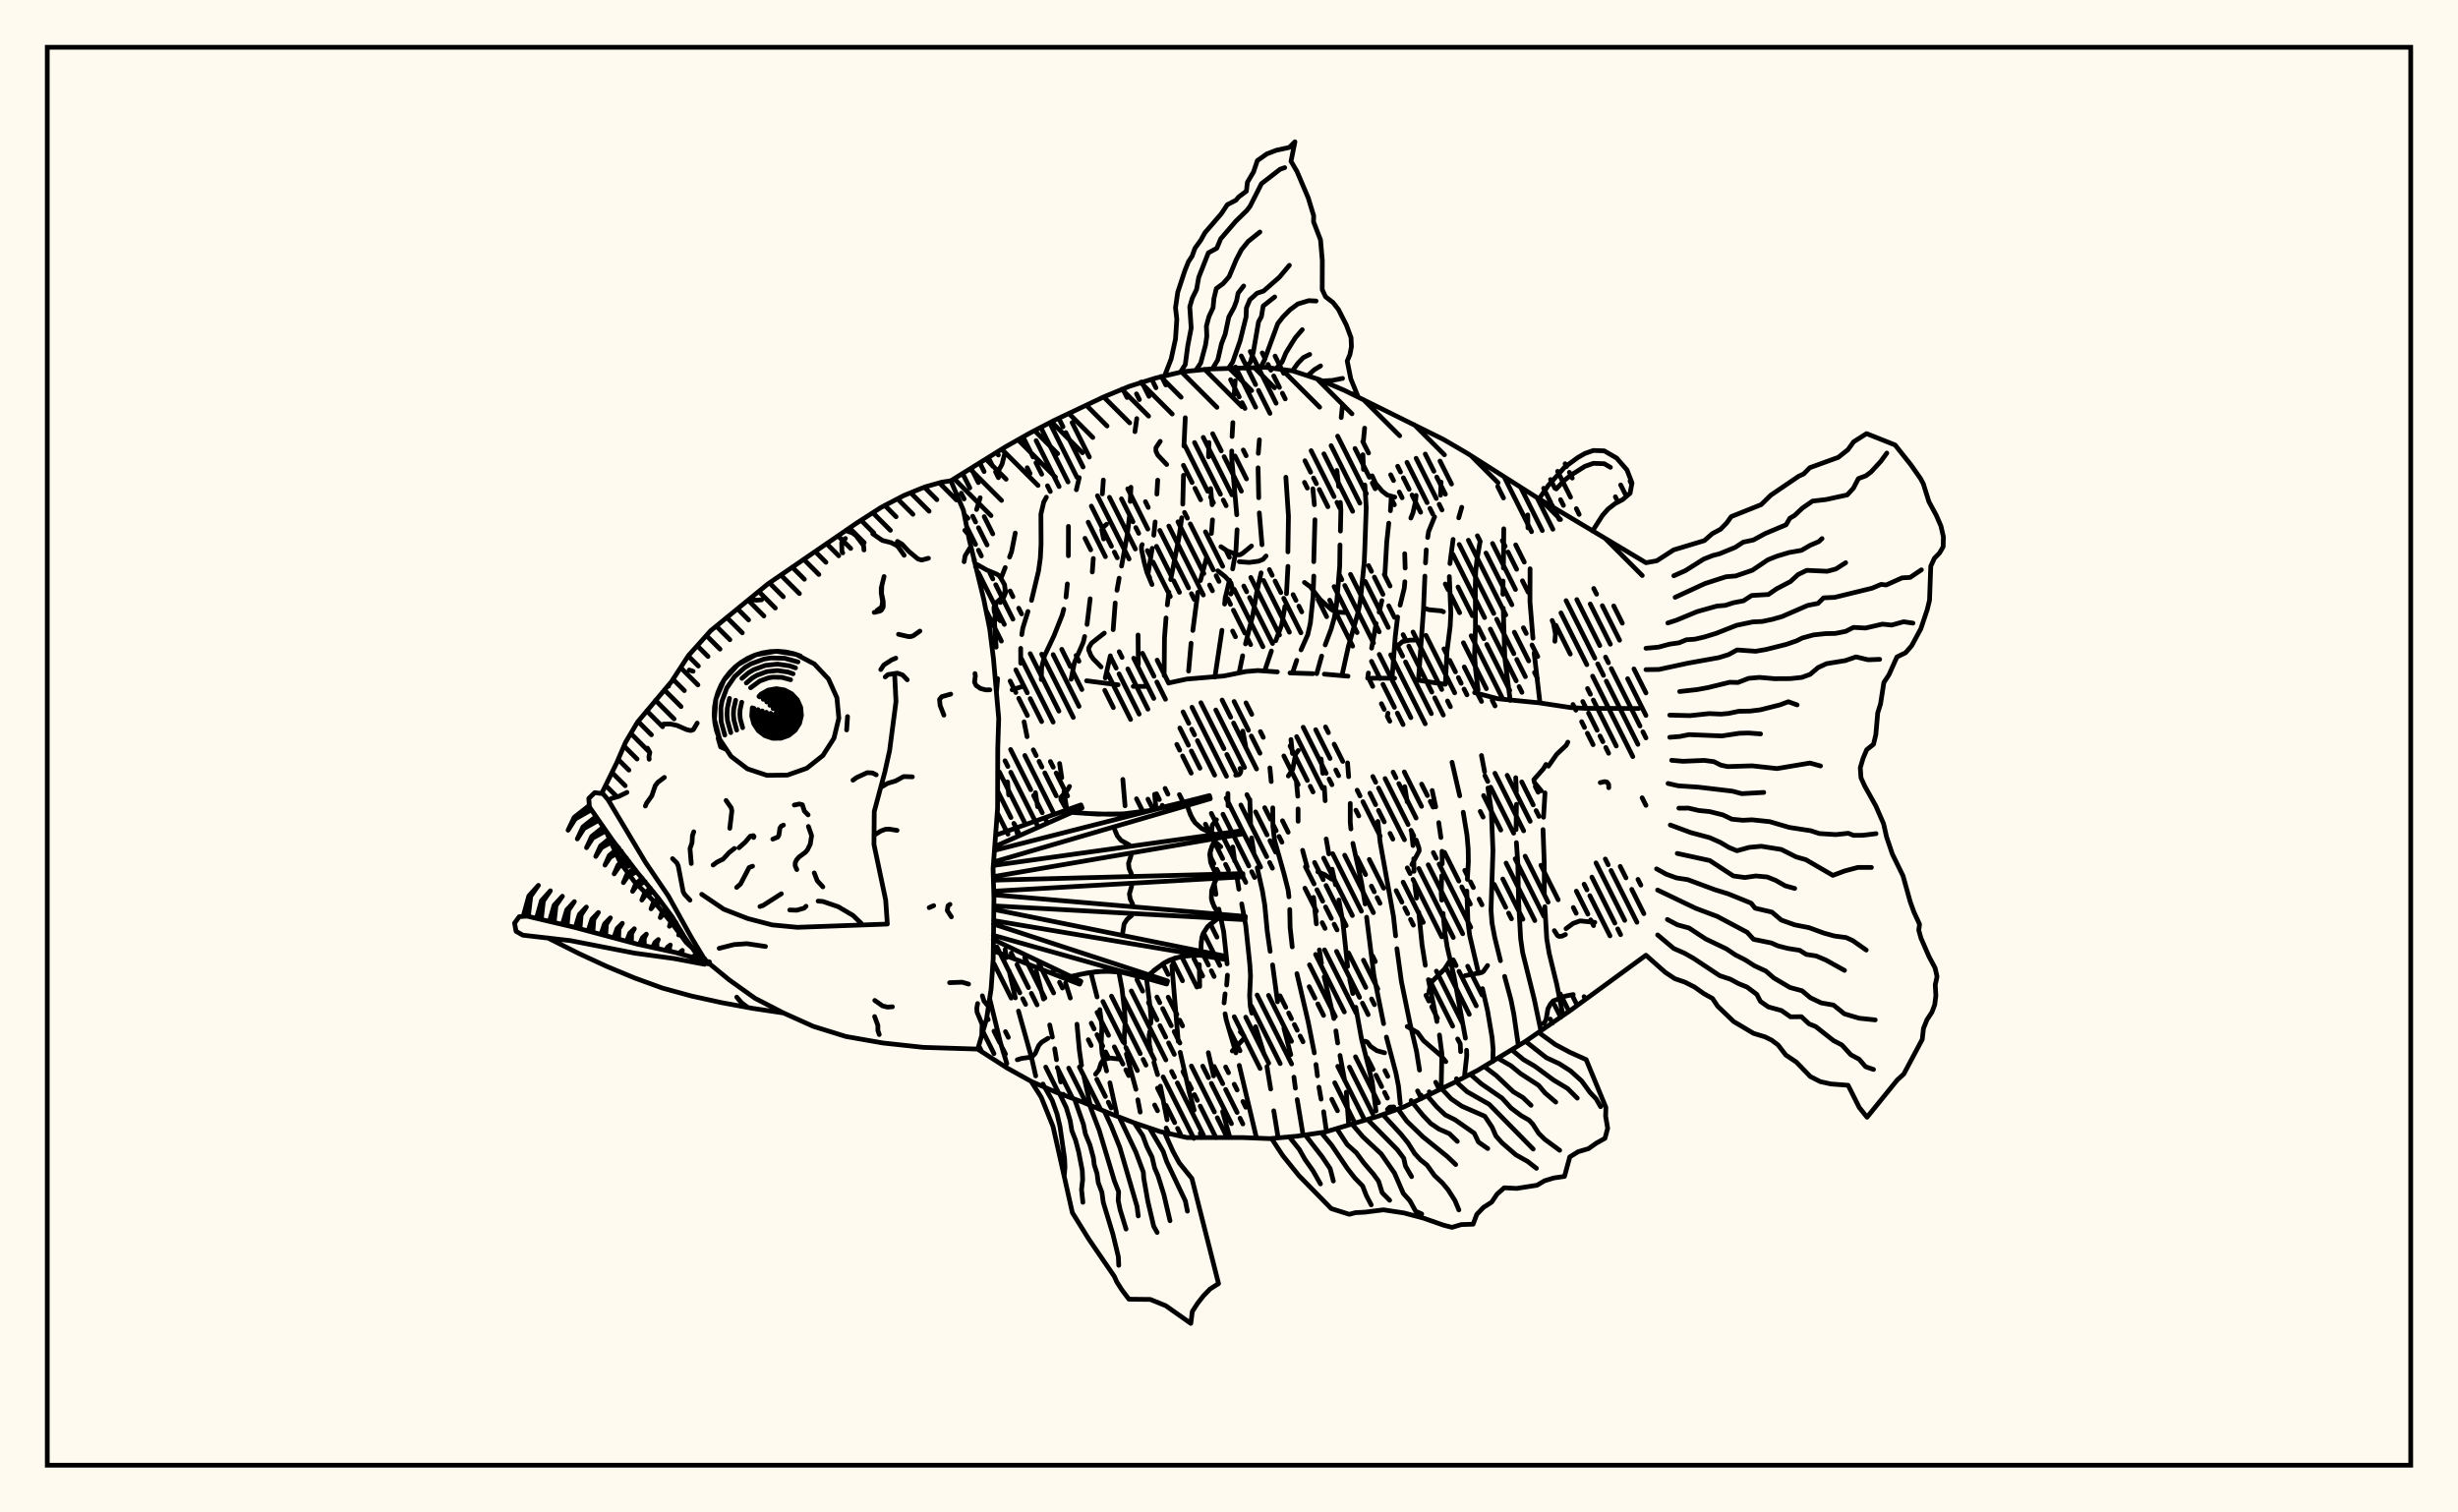 <svg xmlns="http://www.w3.org/2000/svg" width="520" height="320"><rect x="0" y="0" width="520" height="320" fill="floralwhite"/><rect x="10" y="10" width="500" height="300" stroke="black" stroke-width="1" fill="none"/><path stroke="black" stroke-width="1" fill="none" stroke-linecap="round" stroke-linejoin="round" d="
M 201.15 101.72 212.7 94.55 217.79 91.67 222.98 88.97 233.54 83.96 238.94 81.73 244.52 79.98 250.21 78.64 256.03 78.07 267.71 77.72 273.51 78.48 279.07 80.3 284.44 82.6 305.39 92.98 310.44 95.93 325.24 105.33 348.21 119.06 
M 348.21 202.1 332.29 213.74 322.66 220.37 312.66 226.43 307.48 229.12 296.96 234.22 291.45 236.2 280.25 239.53 274.47 240.38 268.64 240.91 262.8 240.68 251.11 240.68 245.41 239.41 239.87 237.54 234.42 235.43 229.02 233.17 223.54 231.14 218.18 228.81 213.07 225.97 206.85 221.98 
M 214.11 145.94 216.32 145.23 
M 229.87 144.04 236.54 144.89 
M 239.74 145.22 242.59 145.22 
M 247.51 144.44 251.06 143.68 258.92 143.02 263.57 142.08 266.09 141.87 270.23 142.16 
M 272.9 142.38 277.76 142.53 
M 280.17 142.63 285.18 143.07 
M 290.21 143.49 295.04 143.5 
M 300.24 143.95 305.58 144.77 
M 311.96 146.55 316.9 147.84 325.68 148.71 332.3 149.71 335.33 149.87 346.67 149.9 
M 206.94 221.63 207.1 222.14 
M 207.36 105.31 206.6 107.8 
M 209.36 211.27 211.66 220.65 213 225.01 
M 206.15 118.46 206.07 118.64 
M 212.63 200.91 212.92 202.61 
M 213.49 205.43 214.8 211.13 
M 215.46 213.91 218.24 223.83 219.11 227.64 
M 214.78 112.78 214 116.73 213.58 117.87 
M 212.66 120.08 211.78 122.32 
M 210.7 127.46 210.4 131.85 210.74 136.92 
M 211.05 143.58 210.82 146.25 
M 213.14 165.43 213.4 168.19 
M 214.67 174.45 215.17 176.24 
M 219.2 205.44 220.76 211.37 
M 222.07 216.85 222.64 219.43 
M 223.12 221.89 223.51 224.22 
M 223.92 226.54 224.4 228.92 
M 224.95 231.52 224.98 231.67 
M 221.37 105.19 220.81 106.22 220.21 108.78 220.24 115.1 220.09 118.07 219.71 120.8 218.22 127.03 
M 217.47 129.37 216.37 132.92 216.16 134.27 
M 215.93 137.17 215.94 140.32 
M 216.65 152.73 217.28 155.87 
M 219.05 167.71 219.51 170.68 
M 225.42 207.99 226.43 211.16 
M 227.84 216.7 228.33 222.09 228.8 225.38 
M 229.3 227.74 230.66 233.85 
M 228.32 101.06 227.71 103.62 
M 226.03 111.37 226.02 117.59 
M 225.8 123.54 225.52 126.33 
M 225.04 128.9 224.72 130.12 222.97 134.52 220.98 138.73 220.36 141.23 220.29 143.77 
M 224.16 161.54 224.62 164.54 
M 225.09 167.53 225.85 172.23 
M 230.77 205.74 232.09 210.93 
M 232.67 213.61 233.11 217.08 232.98 220.82 233.16 222.88 234.11 226.59 
M 234.8 229.1 236.21 235.52 
M 233.42 101.56 233.21 104.5 
M 231.29 118.16 231.08 121.02 
M 230.63 126.68 229.97 132.12 
M 229.46 134.67 229.16 135.91 227.29 140.21 226.6 143.72 
M 236.69 205.65 237.36 209.17 237.91 213.94 238.05 216.09 237.82 219.73 237.9 220.75 
M 238.29 223 240.31 230.48 
M 240.71 232.69 241.21 235.29 
M 240.49 88.56 240.1 91.33 
M 239.25 103.09 239.11 106.09 
M 238.97 109.07 238.46 113.24 237.27 119.77 
M 236.76 122.33 236.3 124.9 
M 235.93 127.57 235.5 133.22 
M 234.9 138.75 233.82 143.45 
M 237.54 164.91 238.01 170.49 
M 242.57 207.25 243.35 213.4 243.52 215.61 243.45 216.52 
M 243.24 218.27 243.1 219.09 243.16 221.04 243.44 222.25 
M 244.12 224.78 244.89 227.37 
M 245.49 229.8 246.89 236.92 
M 244.92 101.59 244.74 104.54 
M 244.38 110.43 244.09 113.24 
M 243.76 116.01 242.89 121.29 
M 240.76 134.35 240.82 140.53 
M 244.26 168.05 244.54 170.89 
M 247.92 204.31 249.26 220.34 
M 249.68 222.65 251.58 231.04 252.62 234.87 
M 253.92 239.78 254.15 240.7 
M 250.75 88.38 250.47 94.38 
M 250.37 100.56 250.22 106.67 
M 250 109.55 249.43 113.64 247.67 122.63 
M 247.28 125.28 246.95 127.98 
M 246.68 130.74 246.35 134.99 246.28 142.93 
M 253.71 204.08 253.8 208.71 
M 255.62 222.72 256.75 227.64 
M 258.65 235.19 260.11 240.41 
M 255.76 93.62 255.67 96.66 
M 256.12 103.36 256.43 106.79 
M 256.51 109.98 256.28 112.86 
M 255.25 118 253.96 122.83 
M 253.4 125.32 252.35 133.39 
M 251.98 136.09 251.45 141.99 
M 256.01 180.4 256.41 183.27 
M 256.87 186.87 257.24 189.23 
M 257.85 192.35 258.87 197.11 259.6 203.93 
M 259.67 206.32 259.5 208.41 
M 259.17 210.27 258.96 212.19 
M 259.17 214.49 259.41 215.75 261.46 222.76 
M 262.17 225.41 265.82 240.8 
M 261.31 80.57 261.1 83.47 
M 260.82 89.41 260.65 92.36 
M 260.58 95.41 260.58 96.97 261.64 108.91 
M 261.71 112.08 261.47 116.47 260.77 120.37 
M 260.11 122.77 259.21 126.43 259.07 127.81 
M 258.51 133.35 257.02 143.25 
M 259.77 167.88 259.8 170.48 
M 260.8 179.21 261.2 182.16 
M 261.6 185.1 262.09 188.13 
M 262.69 191.24 263.55 195.86 264.4 204 264.55 206.46 264.36 210.7 264.51 213 264.83 214.36 
M 265.63 217.23 267.45 223.1 
M 268.03 225.67 268.82 230.41 
M 269.47 235.02 270.4 240.75 
M 266.43 93.05 266.2 95.92 
M 266.15 98.98 266.29 105.31 
M 266.41 108.52 266.98 115.26 
M 266.79 121.2 265.94 124.92 265.04 130.11 263.49 136.24 
M 262.89 138.74 262.15 142.31 
M 262.92 154.68 263.52 157.87 
M 264.41 169.17 264.57 174.51 
M 264.77 177.28 265.25 180.33 
M 265.97 183.6 267.07 188.51 267.57 191.53 268.09 197.03 268.7 201.28 
M 269.22 204.15 270.27 211.95 
M 271.62 217.56 273.07 223.15 
M 273.74 227.9 274.04 230.23 
M 274.43 232.65 275.68 240.2 
M 272.03 100.97 272.58 109.22 272.46 116.76 
M 272.47 119.83 272.16 125.61 
M 271.83 128.32 271.15 132.2 269.89 135.56 
M 268.97 137.74 267.57 141.87 
M 268.65 162.47 268.93 165.36 
M 269.26 170.92 269.29 174.85 269.64 177.78 271.65 184.92 272.51 188.32 272.68 189.75 
M 272.85 192.43 272.93 196.25 273.38 200.34 
M 274.37 206 276.74 216.15 278.05 222.77 
M 278.4 225.22 278.71 227.62 
M 279.03 230.02 279.48 232.56 
M 280.02 235.21 280.62 239.42 
M 277.74 103.42 278.06 106.79 
M 278.18 109.96 277.93 118.84 
M 277.94 121.88 277.78 126.27 277.22 131.78 276.66 134.29 275.24 137.5 
M 274.33 139.71 273.42 142.41 
M 273.11 156.47 273.43 159.43 
M 274.28 165.56 274.55 168.46 
M 274.61 171.15 274.62 173.76 
M 275.57 179.91 276.52 183.42 
M 277.89 189.87 278.48 195.47 
M 279.12 200.97 279.56 203.78 
M 280.13 206.68 282.19 215.5 
M 282.61 218.11 282.99 220.67 
M 283.48 223.31 284.47 228.6 
M 284.81 231.08 285.31 237.79 
M 284.02 85.62 283.74 88.35 
M 282.82 99.53 283.2 102.93 
M 283.55 106.3 283.67 107.93 283.57 112.36 
M 283.48 115.29 283.42 119.76 282.73 128.1 282.28 130.69 281.61 133.08 280.35 136.45 
M 279.6 138.81 278.56 142.53 
M 279.48 160.59 279.85 163.62 
M 280.17 166.59 280.34 169.41 
M 280.56 177.5 281.12 180.66 
M 281.81 183.91 282.53 187.19 
M 283.24 190.42 284.08 195.01 285.09 204.48 
M 285.55 207.28 286.19 210.21 
M 286.82 213.12 288.06 219.94 290.27 228.74 291.1 235.05 
M 288.69 90.58 288.43 93.32 
M 288.33 96.21 288.45 99.32 
M 288.74 102.61 289.03 107.39 288.73 116.08 288.61 118.95 287.79 127.11 287.29 129.64 285.25 136.8 283.89 142.95 
M 285.08 161.41 285.31 164.32 
M 285.65 169.98 285.65 173.95 285.79 175.39 
M 286.21 178.44 288.03 186.7 288.8 191.26 
M 289.11 194.06 290.67 206.49 292.71 216.58 
M 293.3 219.42 295.31 227.02 295.86 229.8 296.24 233.52 
M 294.33 105.28 294.15 108.06 
M 293.8 110.69 293.37 114.71 292.97 121.75 
M 292.34 127.08 291.76 129.52 
M 291.13 131.93 290.17 137.13 
M 289.49 142.39 289.34 143.49 
M 291.5 173.79 291.98 178.22 294.79 193.85 295.25 198.01 
M 295.52 200.72 296.47 207.65 298.26 216.4 299.66 222.37 300.31 226.41 
M 300.63 231.7 300.65 232.46 
M 299.58 104.83 299.45 106.17 298.9 108.56 298.47 109.61 
M 297.17 117.15 297.27 120.19 
M 297.2 123.08 297.08 124.44 296.2 128.04 
M 295.67 130.54 295.18 134.63 294.5 143.46 
M 297.19 166.44 297.7 169.65 
M 298.61 175.93 298.93 178.9 
M 299.08 181.69 299.14 184.35 
M 299.29 187.09 299.67 190.02 
M 300.15 193.03 300.84 199.91 301.53 204.23 
M 302.18 207.28 303.99 216.13 
M 304.52 218.98 305.04 222.95 304.89 230.08 
M 304.86 101.99 304.75 104.78 
M 303.49 109.35 302.23 112.46 302.03 113.72 
M 301.73 116.34 301.57 119.1 
M 301.44 121.89 301.14 129 300.08 143.9 
M 302.98 167.25 303.73 170.71 
M 304.37 174.05 304.83 177.2 
M 305.07 180.11 305.11 182.78 
M 305 185.29 304.89 189.06 305.01 190.45 
M 305.28 193.25 305.69 197.41 306.16 200.34 307.62 206.65 310.02 219.66 
M 310.26 222.21 310.29 223.39 309.85 227.39 
M 309.24 107.33 308.6 109.56 
M 307.41 114.13 306.74 119.24 
M 306.61 121.99 306.93 129.65 306.79 132.5 306.11 137.87 305.77 144.77 
M 307.18 161.28 308.81 168.38 
M 309.55 171.85 310.35 176.71 310.6 179.63 310.64 182.33 310.43 186.05 
M 310.31 188.52 310.55 195.11 310.93 197.98 312.8 205.95 
M 313.62 209.17 314.69 213.8 315.65 219.46 315.88 222.01 315.82 224.58 
M 313.08 114.8 312.45 118.43 312.18 121.02 312.11 123.81 312.14 132.62 311.95 138.41 312.15 141.63 312.69 145.98 
M 313.41 159.85 314.07 163.27 
M 314.79 166.73 315.5 171.54 315.84 179.97 315.43 192.56 315.64 195.29 316.22 198.36 317.43 203.26 
M 318.31 206.58 319.65 211.54 320.25 214.53 321.22 221.27 
M 318.13 111.88 318.06 120.19 
M 317.98 122.93 317.95 125.74 
M 318.02 128.68 318.35 139.24 319.49 148.2 
M 320.66 164.54 320.79 167.42 
M 320.81 170.17 320.73 175.52 
M 320.8 178.28 321.1 182.58 321.26 190.57 321.7 198.62 322.12 201.53 324.56 211.35 325.99 218.15 
M 323.2 108.94 323.24 111.68 
M 323.69 120.34 323.67 127.29 324.3 135.03 
M 324.56 138.17 325.79 148.72 
M 326.85 167.75 326.54 172.91 
M 326.43 175.52 326.69 182.5 326.71 189.12 
M 326.82 191.83 327.22 198.65 327.74 201.71 329.36 208.36 330.65 214.82 
M 284.88 129.62 282.58 129.49 281.61 128.93 279.32 126.88 277.18 124.12 275.96 123.23 
M 293.63 150.9 293.49 151.56 294.02 152.6 
M 292.92 222.75 291.28 222.3 289.94 221.38 289.27 220.48 288.77 220.29 
M 309.97 206.42 313.44 205.77 313.8 205.55 314.7 204.28 
M 233.62 133.95 230.89 136.09 230.35 137.03 230.31 137.49 230.78 138.67 231.26 139.38 232.94 141.1 
M 305.87 224.61 304.84 223.35 301.14 220.17 299.9 218.46 297.69 217.19 
M 326.07 167.32 324.62 165.58 324.49 164.96 326.53 162.64 327.05 161.74 
M 331.18 197.72 330.43 198.07 329.81 198.12 329.49 197.94 328.83 196.9 
M 340.34 166.66 340.32 165.97 339.97 165.48 339.47 165.37 338.54 165.59 
M 295.07 105.18 293.48 104.74 292.41 103.92 291.02 102.27 290.28 100.67 
M 309 222.5 308.92 220.82 308.37 219.82 
M 332.82 210.42 331.19 210.75 328.58 211.77 327.99 212.46 327.47 213.44 327.09 215.69 326.83 216.23 326.48 216.55 
M 260.39 125.69 260.73 125.07 260.75 124.67 260.42 123.34 259.21 122.02 257.64 120.77 
M 337.39 195.15 334.28 194.84 332.8 195.37 331.29 196.49 
M 260.69 222.36 263.14 219.75 263.19 219.2 262.39 218.31 
M 211.6 131.33 210.64 130.31 210.33 129.4 210.27 128.51 210.65 127.62 212.02 126.39 212.5 125.63 212.64 124.77 212.53 123.91 
M 234.09 110.92 233.29 111.65 233.08 112.08 233.48 114.03 
M 264.76 115.52 262.89 117.06 262.31 117.38 261.78 117.39 259.66 116.58 258.29 115.67 
M 236.96 224.09 234.95 223.87 234.13 223.99 233.35 224.33 232.92 224.96 232.47 226.38 231.77 227.27 
M 282.24 186.07 281.74 186.02 280.19 185.02 278.8 184.46 
M 327.58 162.1 329.32 159.6 331.35 157.68 331.68 157.02 
M 211.64 127.47 212.38 126.26 212.74 125.36 212.51 123.69 211.77 122.4 211.41 121.85 210.9 121.49 208.82 120.63 206.69 119.44 
M 243.71 123.67 242.62 121.07 242.04 118.89 241.48 116.23 241.48 115.57 241.64 115.22 
M 274.66 158.79 274.09 159.55 273.48 162.77 272.55 164.18 
M 258.26 179.15 256.92 177.96 
M 256.29 176.26 256.46 174.58 257.35 173.44 
M 267.84 117.64 267.17 118.37 266.22 118.74 264.28 119 262.17 118.84 
M 328.94 135.68 329.06 134.14 328.63 131.89 328.36 131.27 
M 298.68 182.93 300.24 180.02 300.19 179.44 299.61 177.74 
M 293.52 234.7 293.99 234.25 294.89 234.2 
M 305.37 129.44 304.94 129.25 302.35 129.01 301.62 128.79 
M 211.4 99.3 211.99 98.2 212.53 96.08 
M 261.42 164.01 262.08 163.9 262.35 163.65 262.54 163.04 262.33 162.59 
M 225.24 170.62 224.45 169.21 224.41 168.73 225.91 167.02 226.26 166.39 
M 221.71 219.68 220.35 220.52 219.75 221.2 219.02 222.88 218.54 223.38 218.03 223.68 216.16 223.93 215.21 224.22 
M 299.34 135.43 298.32 135.43 296.71 135.74 295.77 136.55 
M 246.82 98.28 244.95 96.31 244.54 95.46 244.54 94.73 245.45 93.38 
M 302.27 209.93 302.57 208.59 303.01 207.61 305.59 205.04 306.65 203.4 
M 246.41 79.45 247.77 75.91 248.68 71.74 248.96 67.56 248.68 65.11 249.16 61.82 250.67 57.24 251.43 55.35 252.2 54.19 252.78 52.56 254.06 50.77 254.92 49.22 258.36 45.24 259.64 43.31 261.46 42.36 262.1 41.62 263.67 40.46 263.9 38.55 265.19 36.37 266 33.98 267.99 32.57 270.02 31.79 272.74 31.2 273.95 30 273.12 34.12 274.39 36.29 276.77 41.89 277.91 45.64 277.89 46.93 279.36 50.75 279.74 55.15 279.72 61.27 280.42 62.78 282 64 283.15 65.47 284.85 68.82 285.82 71.45 285.9 73.36 285.59 75 285.01 76.39 285.77 80.17 287.32 83.97 
M 286 83.3 286 83.3 
M 249.73 78.74 250.75 77.14 251.27 73.2 252 69.42 251.7 64.92 252.22 63.12 253.14 61.24 253.6 58.66 255.64 53.49 257.41 52.53 258.26 50.51 261.42 46.83 263.77 44.54 264.45 43.64 266.87 38.86 270.81 35.81 271.79 35.47 
M 253.09 78.2 254.02 76.8 255.04 72.97 255.31 71.13 255.22 69.01 255.76 66.98 256.63 65.09 256.81 63.17 257.32 61.05 258.77 59.99 260.03 58.53 261.53 54.95 262.61 52.87 264.05 51.08 266.54 49.09 
M 256.48 78.05 257.62 76.16 258.42 72.7 259.19 70.71 259.96 67.07 261.07 65.04 261.59 63.67 261.93 62.01 263.1 60.51 
M 259.88 77.95 260.78 76.6 262.35 72.12 263.61 67.06 263.68 65.16 264.41 63.42 265.93 62.04 267.31 61.58 270.65 58.66 272.77 56.13 
M 263.28 77.9 264.52 76.66 265.14 74.52 266.25 68.09 266.85 67.01 267.23 64.75 269.67 62.82 
M 266.68 77.76 267.44 76.31 270.32 68.46 271.41 67.06 272.94 65.51 274.58 64.3 276.88 63.61 278.42 63.69 
M 270.08 77.85 271.24 76.59 272.03 74.68 273.28 72.64 274.06 71.42 275.5 69.75 
M 273.42 78.47 274.56 76.87 275.71 75.67 277.07 74.99 
M 276.68 79.43 278.07 78.21 279.37 77.42 
M 279.88 80.59 281.85 80.49 284.02 80.06 
M 282.99 81.95 283 81.96 
M 210.62 176.72 228.67 170.3 228.92 170.93 210.44 179.11 
M 210.38 179.92 255.86 168.33 256.04 168.99 210.19 182.38 
M 210.14 183.11 262.69 175.77 262.8 176.44 210.14 185.48 
M 210.16 186.22 262.94 184.83 262.97 185.51 210.23 188.56 
M 210.25 189.32 263.46 193.9 263.41 194.58 210.24 191.66 
M 210.23 192.41 259.3 202.32 259.18 202.99 210.18 194.77 
M 210.16 195.5 247 207.55 246.81 208.2 210.14 197.89 
M 210.13 198.77 228.67 207.61 228.4 208.23 210.13 201.14 
M 226.76 171.89 232.21 172.25 237.62 172.2 242.98 171.53 250.92 169.59 
M 251.15 170.41 251.84 172.39 252.83 174.07 254.26 175.32 257.09 176.55 
M 257.22 177.4 256.37 179.09 255.93 180.78 256.11 182.46 257.32 184.97 
M 257.36 185.83 256.33 188.43 256.27 190.12 256.83 191.78 257.8 193.41 
M 257.74 194.27 255.48 196.05 254.52 197.53 254.12 199.3 254.07 201.26 
M 253.92 202.11 251.19 202.21 248.6 202.69 246.24 203.77 243.02 206.25 
M 242.77 207.07 237.4 205.73 233.79 205.46 230.17 205.82 226.54 206.59 
M 229.48 172.09 234.92 172.29 237.62 172.2 242.98 171.53 248.28 170.31 
M 251.48 171.42 252.28 173.28 252.83 174.07 254.26 175.32 256.09 176.19 
M 235.85 175.63 236.37 176.84 237.15 177.8 238.85 178.73 
M 256.77 178.24 256.08 179.94 255.93 180.78 256.11 182.46 256.85 184.14 
M 239.28 181.02 238.74 182.67 238.86 183.76 239.34 184.85 
M 256.95 186.7 256.33 188.43 256.27 190.12 256.48 190.95 257.29 192.6 
M 239.4 187.47 238.93 189.14 239.1 190.23 239.62 191.3 
M 256.92 194.83 255.48 196.05 254.52 197.53 254.25 198.38 254.07 200.27 
M 239.39 193.7 238.45 194.5 237.82 195.46 237.53 197.24 
M 252.54 202.13 249.87 202.39 247.39 203.15 246.24 203.77 244.07 205.35 
M 240.98 206.55 237.4 205.73 235.6 205.51 231.98 205.57 228.35 206.18 
M 246.41 239.74 248.16 243.63 249.47 246.03 252.15 249.34 257.79 271.58 256.02 272.7 254.6 274.16 253.35 275.76 252.24 277.48 251.92 280 246.62 276.26 243.35 274.93 238.83 274.88 237.34 272.91 236.26 271.21 235.74 270.06 230.34 262.17 226.86 256.56 222.77 238.34 220.27 232.14 218.13 228.78 
M 243.18 238.68 246.07 243.6 246.82 245.77 250.77 254.1 251.2 256.25 
M 239.96 237.58 241.75 240.27 242.62 242.6 243.73 244.83 244.26 247.1 244.97 248.75 246.23 252.79 247.52 258.28 
M 236.79 236.36 240.29 243.74 241.88 248.01 241.96 249.24 242.83 254.17 244.07 259.45 244.8 260.76 
M 233.63 235.1 235.09 238.24 236.91 242.79 240.54 255.25 240.8 257.27 
M 230.5 233.77 232.53 239.11 235.76 249.87 236.65 252.14 236.56 253.99 236.96 255.92 238.22 260.04 
M 227.33 232.55 229.21 237.9 229.62 239.91 230.58 242.24 231.31 244.95 231.49 246.43 232.07 248.26 232.35 250.25 233.11 252.26 233.41 254.42 235.45 261.16 236.59 265.89 236.68 267.71 
M 224.14 231.38 225.57 234.32 226.4 237.11 226.76 239.24 227.54 241.22 228.2 243.73 228.96 247.65 229.04 249.58 228.8 251.7 229.09 254.38 
M 221.01 230.04 222.6 232.82 223.62 235.69 224.24 238.33 225.21 245.06 225.3 246.86 225.14 248.85 
M 325.59 218.49 329.04 221 332.16 222.66 335.56 224.19 339.73 234.3 339.68 236.2 340.11 238.72 339.54 240.84 337.7 241.87 336.05 243.03 333.87 243.68 332.1 244.77 330.98 248.9 328.7 249.23 326.77 249.82 325.16 250.77 320.86 251.44 318.22 251.31 316.71 252.65 315.56 254.35 313.82 255.47 312.42 256.94 311.64 259.01 309.15 259.09 307.18 259.68 305.36 259.21 301.15 257.73 297.01 256.63 292.66 255.97 288.82 256.46 286.75 256.57 285.45 256.92 281.63 255.71 274.79 248.73 271.37 244.49 269.03 240.93 
M 322.73 220.32 327.13 223.78 329.88 225.06 332.23 226.56 334.58 228.67 336.37 231.12 337.69 232.52 338.61 234.15 
M 319.87 222.16 322.3 224.18 324.72 225.6 328.68 228.52 331.64 230.31 333.68 232.34 
M 316.97 223.93 319.7 225.52 321.65 227.13 325.49 229.62 326.88 231.26 329.13 233.18 
M 314.06 225.69 316.53 227.56 320.17 231 322.19 232.22 323.9 233.86 
M 311.05 227.28 313.38 229.31 317.76 232.33 319.7 234.46 321.83 236.06 323.48 237 324.26 237.83 325.51 239.78 326.81 241.06 329.96 243.38 
M 308.04 228.85 310.38 230.99 315.04 233.64 324.35 243.12 
M 304.99 230.35 307.02 232.51 309.25 234.04 314.12 236.17 315.65 238.47 316.46 240.33 317.73 241.77 320.71 244.35 323.17 245.73 325.04 247.19 
M 301.93 231.84 303.96 234.19 305.74 235.88 307.84 236.93 311.89 239.77 312.77 241.63 314.74 243.01 
M 298.88 233.33 300.97 235.91 302.66 237.69 304.42 238.89 306.61 239.85 308.3 241.49 
M 295.75 234.66 297.61 237.21 300.99 240.49 306.19 244.7 307.96 246.39 
M 292.55 235.81 296.39 239.98 297.88 241.83 299.28 244.06 300.5 245.39 301.9 246.51 303.46 248.69 305.16 250.3 306.35 251.73 307.8 254 308.63 255.99 
M 289.32 236.87 295.59 243.22 296.96 245.04 297.33 246.7 298.63 248.95 
M 286.08 237.89 288.34 240.53 292.19 244.13 295 248.18 296.87 252.49 298.27 254.06 299.49 256.27 300.77 256.84 
M 282.81 238.81 285 242.15 286.93 243.89 288.55 246.08 290.57 248.44 291.65 249.93 292.41 252.36 293.99 253.95 
M 279.51 239.64 281.7 242.27 285.03 247.2 286.62 249.24 288.27 250.93 289.07 252.98 290.09 254.92 
M 276.14 240.14 279.71 244.75 281.4 247.25 282.08 249.88 
M 272.77 240.55 274.88 243.19 276.04 245.25 277.78 247.73 279.35 250.49 
M 348.21 119.06 350.5 118.65 354.08 116.34 360.57 114.38 362.24 112.91 364 111.97 365.31 110.62 366.24 109.31 372.58 106.77 374.62 104.77 380.52 100.76 381.57 100.27 382.88 98.95 388.89 96.77 390.95 95.14 392.14 93.48 394.88 91.74 400.92 94.15 404.27 98.36 406.3 101.26 406.89 102.37 408.07 106.15 409.61 108.99 410.61 111.28 411.13 113.56 411.09 115.67 410.3 117.03 409.23 118.11 408.46 119.8 408.2 126.98 407.72 128.97 406.35 133.05 404.42 136.62 403.14 138.1 401.3 139 399.62 142.76 398.54 144.4 397.84 148.91 397.24 150.82 396.84 155.43 396.35 157.47 394.91 158.62 394.14 160.44 393.55 162.45 393.7 164.57 394.48 166.29 396.85 170.54 398.47 174.26 399.12 177.11 400.34 180.7 402.59 185.31 404.11 190.77 404.9 192.97 406.09 195.56 405.92 196.8 406.39 198.49 408.09 202.39 409.37 204.79 409.79 206.62 409.41 208.38 409.54 210.66 409.3 212.57 408.7 214.17 407.67 215.73 406.92 217.59 406.66 219.91 402.75 227.24 401.38 228.49 394.98 236.38 393.33 234.31 390.97 229.62 387.33 229.34 385.1 228.85 382.98 227.77 380.03 224.72 377.79 223.21 376.15 221.08 374.81 220.08 373.4 219.38 370.98 218.64 366.76 216.13 363.37 212.88 362.29 211.25 360.47 210.24 358.48 208.83 356.45 207.8 354.32 207.07 352.28 205.71 348.21 202.1 
M 354.1 121.82 356.52 120.75 360.45 118.28 362.39 117.52 363.74 117.18 367.09 115.81 368.78 114.71 370.95 114.24 373.43 112.89 377.85 111.03 378.65 109.65 379.66 109.05 381.28 107.52 383.44 106.02 386.31 105.69 390.79 104.71 392.11 103.27 393.15 101.26 394.73 100.67 395.84 99.84 397.88 97.62 399.17 95.86 
M 354.38 126.38 360.71 123.46 365.14 122.03 367.19 121.86 370.72 120.65 374 118.44 375.93 117.67 378.53 116.89 381.11 116.44 382.95 115.37 384.78 114.59 385.46 113.95 
M 352.83 131.81 354.75 131.18 359.05 129.4 363.22 128.23 364.99 128.08 366.74 127.52 368.83 127.12 370.57 125.99 374.11 125.78 375.86 124.57 378.77 123.05 380.39 121.56 382.23 120.67 386.56 120.87 388.39 120.38 390.46 119.06 
M 348.21 137.16 350.86 136.92 353.19 136.29 355.22 136 356.76 135.36 358.53 135.24 360.57 134.77 363.07 134 367.39 132.3 370.81 131.58 372.8 131.49 375.01 131.02 377.02 130.44 382.46 128.08 384.6 127.67 385.79 126.49 388.16 126.38 396.07 124.44 397.96 123.64 399.03 123.77 402.4 122.26 404.1 122.17 406.48 120.56 
M 348.21 141.68 350.95 141.64 357.05 140.32 363.66 139.13 365.68 138.5 367.49 137.51 371.43 137.79 373.58 137.42 377.86 136.35 380.06 135.59 381.27 134.99 383.61 134.34 386.19 134.06 388.28 134.02 390.45 133.58 392.13 132.74 394.64 132.88 398.23 132.05 400.19 132.25 402.72 131.55 404.7 131.84 
M 355.34 146.31 358.96 145.91 361.32 145.48 365.93 144.35 367.67 144.4 369.94 143.52 372.24 143.32 375.44 143.6 378.76 143.58 381.19 143.32 382.94 142.68 384.63 141.24 386.4 140.42 390.41 139.76 392.65 138.98 395.19 139.59 397.65 139.5 
M 353.24 151.3 357.53 151.41 361.59 150.98 364.09 151.09 365.71 150.94 367.84 150.49 370.22 150.45 372.36 150.19 376.57 149.13 378.33 148.47 380.19 149.14 
M 353.24 155.99 355.4 155.82 357.31 155.43 364.25 155.71 367.99 155.14 369.94 155.09 372.46 155.28 
M 353.64 160.86 356.06 161.07 360.53 160.88 362.59 161.15 364.04 161.88 365.49 162.19 370.65 162.03 375.95 162.61 382.89 161.44 385.14 162.06 
M 352.88 165.76 355.03 166.26 359.3 166.54 366.5 167.39 368.47 167.92 373.13 167.66 
M 355.17 170.99 357.22 170.98 359.35 171.48 361.67 171.71 364.48 172.41 366.38 173.32 368.73 173.55 370.63 173.45 374.38 173.84 378.52 175.06 383.06 175.76 384.89 176.36 388.39 176.58 391.01 176.3 392.12 176.74 394.16 176.72 396.89 176.38 
M 353.36 174.55 357.71 176.16 361.69 177.23 363.92 178.22 365.8 179.32 367.47 180 370.06 179.28 372.62 179.05 376.85 179.73 379.98 181.3 382.06 181.9 387.75 185.21 390.26 184.27 393.03 183.53 395.91 183.53 
M 354.83 180.57 361.71 182.07 366.7 185.33 369.14 185.66 371.47 185.33 373.87 185.55 375.62 186.25 377.68 187.42 379.68 187.97 
M 350.45 183.83 352.51 184.96 354.68 185.75 357.04 186.11 362.78 188.24 365.62 189.12 370.45 191.08 371.3 192.15 374.86 192.98 376.85 194.67 379.69 195.68 382.7 196.27 385.81 197.41 388.09 198.04 390.54 198.36 391.96 199.01 394.81 201.01 
M 350.67 188.31 358.7 192.16 363.29 193.89 369.62 197.25 370.98 198.74 374.74 199.51 376.14 200.13 378.24 200.67 380.72 201.06 382.12 201.93 384.23 202.26 386.28 203.13 390.21 205.31 
M 352.74 194.54 354.86 195.67 357.32 196.34 360.83 198.65 365.25 200.77 367.09 202.01 369.25 203.11 371.13 204.32 373.6 205.47 375.25 206.91 378.67 208.93 381.23 209.62 382.99 211.1 385.28 212.19 387.89 212.65 390.18 214.5 393.3 215.43 396.71 215.79 
M 350.68 197.81 354.08 200.67 356.33 201.66 358.24 202.74 363.81 206.43 366.04 207.17 367.8 208.11 369.61 208.85 371.67 210.4 372.43 211.88 374.1 213.04 376.87 213.8 378.79 215.14 381.09 215.11 382.72 216.63 384.12 217.2 387.89 220.17 389.67 221.1 391.56 223.17 393.3 224.1 394.67 225.69 396.35 226.27 
M 325.59 105.55 327.56 102.69 330.99 98.87 333.77 96.82 335.3 95.94 337.09 95.31 339.38 95.39 342 96.91 344.18 99.41 345.26 102.17 344.85 104.36 343.3 105.69 341.62 106.59 340.19 107.71 339 109.06 336.9 112.35 
M 329.23 103.45 330.99 101.59 332.34 100.53 335.3 98.66 337.09 98.03 339.38 98.11 340.69 98.87 
M 127.28 167.9 130.44 161.45 132.35 157.04 134.87 152.78 142.06 144.21 145.63 138.72 150.34 133.45 162.44 123.56 181.17 110.71 186.42 107.34 191.26 104.82 195.65 103.03 199.18 102.03 201.15 101.72 203.81 107.94 205.06 114.23 208.11 126.77 209.38 133.06 210.17 139.36 211.28 151.99 211.08 158.35 211.04 171.04 210.09 183.77 210.27 190.1 210.12 202.8 209.68 209.16 208.72 215.55 206.85 221.96 195.35 221.6 186.77 220.67 178.97 219.3 172.05 217.15 165.75 214.32 159.72 211.21 154.27 207.32 149.13 203.11 
M 146.46 200.6 145.17 199.4 142.01 195.14 138.21 190.58 134.12 186.42 131.22 182.49 128.09 175.61 
M 189.28 143.01 189.55 148.45 188.2 158.79 187.18 163.39 184.95 171.7 184.89 178.66 187.37 190.43 187.72 195.51 168.7 196.2 163.35 195.69 158.21 194.35 153.12 192.37 148.45 189.21 
M 148.23 203.1 144.87 198.34 142.24 194.03 139.25 190 134.88 184.67 129.63 177.84 124.69 170.73 124.56 168.93 125.82 167.7 127.55 167.93 128.61 169.16 136.58 182.48 141.37 189.53 146.27 198.35 149.36 203.46 
M 149.06 204.02 142.62 202.81 134.24 201.66 120.72 199.02 110.6 197.86 109.18 197.04 108.86 195.32 109.85 193.95 111.49 193.83 121.34 196.15 134.84 199.76 142.98 201.54 149.13 203.31 
M 152.25 156.42 151.14 152.21 151.45 147.88 153.16 143.88 156.07 140.65 159.87 138.55 164.15 137.79 168.45 138.46 172.29 140.49 175.27 143.66 177.05 147.62 177.46 151.95 176.43 156.18 174.09 159.84 170.69 162.54 166.59 163.99 162.24 164.04 158.12 162.67 154.66 160.03 152.25 156.42 
M 152.09 156.05 151.55 154.5 151.22 152.9 151.08 151.26 151.15 149.63 151.42 148.02 151.89 146.45 152.55 144.95 153.38 143.54 154.39 142.25 155.55 141.09 156.84 140.09 158.24 139.25 159.74 138.59 161.31 138.13 162.92 137.86 164.56 137.79 166.19 137.93 167.79 138.26 169.34 138.79 
M 153.34 155.52 152.56 152.7 152.5 149.77 152.75 148.32 153.75 145.57 155.41 143.15 157.6 141.21 158.86 140.46 161.62 139.45 163.06 139.21 165.99 139.27 168.82 140.05 
M 154.6 155 153.91 152.5 153.8 151.21 153.86 149.91 154.33 147.76 
M 156.95 143.53 158.37 142.33 159.49 141.67 161.92 140.78 164.5 140.51 167.07 140.88 168.3 141.31 
M 155.85 154.48 155.26 152.31 155.16 151.18 155.21 150.05 155.63 148.16 
M 157.89 144.51 159.14 143.46 160.11 142.88 162.23 142.1 164.47 141.87 166.71 142.19 167.78 142.56 
M 157.11 153.96 156.6 152.11 156.52 151.15 156.56 150.19 156.92 148.58 
M 158.79 145.52 160.73 144.09 162.54 143.43 163.48 143.27 165.41 143.31 167.26 143.82 
M 159.47 153.16 159.03 151.48 159.15 149.75 
M 160.56 147.35 161 146.86 162.52 146.01 164.23 145.71 165.95 145.98 167.49 146.79 168.68 148.06 169.39 149.64 169.55 151.38 169.14 153.07 168.21 154.53 166.85 155.61 165.21 156.19 163.47 156.21 161.82 155.66 160.44 154.61 159.47 153.16 
M 161 146.85 160.71 147.45 
M 159.5 149.86 159.08 150.69 
M 162.41 146.07 161.47 147.96 
M 160.38 150.14 159.26 152.38 
M 163.56 145.83 162.21 148.52 
M 161.26 150.42 159.71 153.52 
M 164.61 145.77 162.88 149.23 
M 162.14 150.7 160.29 154.39 
M 165.55 145.92 163.55 149.91 
M 163.05 150.92 160.99 155.03 
M 166.42 146.23 164.27 150.53 
M 164.07 150.93 161.73 155.6 
M 167.22 146.65 162.59 155.92 
M 167.94 147.27 163.47 156.21 
M 168.6 147.98 164.49 156.2 
M 169.11 149.01 165.58 156.06 
M 169.46 150.34 166.82 155.62 
M 169.17 152.96 169.02 153.26 
M 130.37 180.66 132.99 183.28 
M 128.11 166.17 130.45 168.5 
M 129.47 163.45 132.27 166.24 
M 130.78 160.67 133.05 162.94 
M 132.01 157.83 134.77 160.59 
M 133.45 155.18 137.39 159.12 
M 134.98 152.64 137.81 155.47 
M 136.82 150.4 140.18 153.76 
M 138.67 148.17 142.6 152.1 
M 140.55 145.97 144.08 149.5 
M 142.38 143.72 144.78 146.12 
M 143.99 141.25 147.65 144.91 
M 145.59 138.78 147.74 140.92 
M 147.51 136.62 149.78 138.89 
M 149.44 134.46 152.32 137.34 
M 151.54 132.48 154.41 135.35 
M 153.79 130.66 157.04 133.9 
M 156.05 128.83 158.37 131.16 
M 158.28 126.99 161.61 130.32 
M 160.52 125.14 164.02 128.65 
M 162.78 123.32 165.71 126.26 
M 165.19 121.66 169.12 125.59 
M 167.6 119.99 170.17 122.56 
M 170.02 118.33 173.24 121.55 
M 172.46 116.69 174.73 118.96 
M 174.9 115.05 177.44 117.59 
M 177.31 113.39 179.97 116.04 
M 179.72 111.72 182.82 114.81 
M 182.16 110.08 184.87 112.78 
M 184.65 108.48 188.37 112.2 
M 187.19 106.94 189.57 109.33 
M 189.87 105.54 193.14 108.81 
M 192.65 104.25 196.56 108.16 
M 195.55 103.07 198.2 105.72 
M 198.72 102.16 202.36 105.8 
M 180.45 165.07 181.2 164.52 183.47 163.48 184.59 163.54 185.37 163.94 
M 156.33 179.36 157.66 178.18 158.72 176.92 159.38 176.8 159.52 176.98 159.43 177.2 
M 178.85 113.93 178.31 114.27 178.07 114.77 178.11 116.71 178.29 116.98 
M 167.07 192.53 168.57 192.58 170.12 192.14 170.52 191.74 
M 207.7 219.06 207.77 216.72 206.69 214.13 206.64 213.3 206.82 212.32 
M 136.98 158.3 137.48 159.19 137.28 160.1 137.34 160.64 
M 154.39 175.25 154.83 171.55 154.69 170.92 153.61 169.36 
M 165.74 174.57 165.27 174.8 165 175.2 164.78 176.68 164.54 177.11 163.49 177.54 
M 168.57 183.99 168.22 183.18 168.24 182.5 168.53 181.91 169.03 181.33 170.37 180.34 170.83 179.8 171.42 178.59 171.7 176.8 171.02 174.86 
M 191.93 143.83 190.94 142.8 189.83 142.42 187.83 142.73 187.27 143.23 
M 182.78 116.36 182.69 115.42 181.08 113.31 180.32 112.74 178.93 112.26 
M 184.94 129.57 186.15 129.29 186.48 129.08 186.86 128.42 186.85 127.27 186.49 125.5 186.55 123.93 
M 209.11 212.93 208.17 211.81 207.82 210.69 
M 146.24 182.7 145.97 179.55 146.4 178.3 146.49 176.79 146.77 175.99 
M 165.3 189.1 161.42 191.58 160.77 191.8 
M 186.01 218.89 185.72 218.04 185.72 216.95 185.03 215.08 
M 136.53 170.54 136.79 169.92 137.89 168.38 138.62 166.23 139.18 165.51 140.55 164.48 
M 193.01 164.36 191.17 164.3 189.45 165.24 187.76 165.74 186.59 166.44 
M 182.19 195.35 180.44 193.67 177.35 191.85 174.1 190.73 173.08 190.65 
M 145.81 141.76 146.63 142.03 
M 204.91 208.21 203.55 207.81 200.89 207.91 
M 189.51 139.25 188.61 139.63 186.97 140.7 186.33 141.66 
M 145.97 190.45 144.83 189.23 144.53 188.68 143.49 183.23 143.21 182.59 142.28 181.67 
M 161.94 200.25 158.02 199.66 155.28 199.85 152.14 200.65 
M 201.27 193.99 200.4 192.64 200.56 191.63 200.97 191.34 
M 206.26 142.51 206.34 143.04 206.16 144.32 206.48 145.01 207.42 145.67 208.54 145.96 209.42 145.95 
M 189.78 175.69 188.11 175.42 187.31 175.46 186.34 175.82 184.91 176.72 
M 147.5 152.99 146.68 154.38 146.11 154.57 145.2 154.35 143.24 153.49 141.84 153.18 140.35 153.2 
M 150.86 183.02 151.7 182.4 152.98 181.76 154.22 180.41 155.36 179.51 
M 128.77 169.45 129.29 168.96 130.93 168.49 132.64 167.65 
M 170.96 172.41 170.17 171.61 169.75 170.27 169.1 170.1 168.04 170.33 
M 204.11 112.21 204.83 113.05 
M 174.08 187.64 172.89 186.34 172.26 184.69 
M 194.61 133.52 193.24 134.49 192.73 134.68 192.13 134.68 190.08 134.2 
M 203.96 118.84 204.18 117.58 205.38 115.63 
M 196.57 192.03 197.53 191.61 
M 141.44 145.18 141.34 145.05 
M 161.13 126.9 160.01 126.99 158.55 126.77 
M 185.57 129.11 186.39 128.54 186.59 128.14 186.71 127.25 186.43 125.5 186.43 124.42 187.03 121.98 
M 153.69 158.58 152.45 158.03 151.92 156.18 
M 179.3 151.61 179.11 154.44 
M 196.42 118.11 194.96 118.5 194.17 118.25 192.24 116.64 190.8 115.11 189.85 114.55 
M 199.69 151.31 198.89 149.27 198.76 147.99 199.24 147.4 201.13 146.86 
M 191.28 117.49 190 115.69 189.6 115.35 188.45 114.79 186.66 114.34 184.62 112.93 
M 188.79 213.01 187.72 213.08 186.71 212.83 185.06 211.67 
M 155.84 187.76 156.67 187.02 158.48 183.55 159.21 183.26 
M 149.05 202.81 149.8 203.94 
M 148.21 201.67 148.29 201.69 
M 145.58 199.32 145.52 199.68 145.75 199.55 
M 143.97 196.83 143.57 197.83 143.97 197.49 144.32 197.41 
M 142.49 194.42 141.89 195.13 141.62 195.98 142.11 195.47 143.01 195.18 
M 140.87 192.22 140.03 193.12 139.68 194.14 140.26 193.45 141.45 192.99 
M 139.26 190.02 138.17 191.1 137.73 192.29 138.4 191.44 139.84 190.82 
M 137.58 187.89 136.32 189.08 135.78 190.44 136.54 189.42 138.2 188.66 
M 135.87 185.79 134.46 187.06 133.83 188.59 134.69 187.4 136.48 186.53 
M 134.14 183.71 132.61 185.04 131.88 186.74 132.83 185.38 134.7 184.44 
M 132.52 181.52 130.75 183.02 129.93 184.89 130.98 183.36 133.08 182.27 
M 130.88 179.36 128.89 181 127.98 183.04 129.12 181.34 131.46 180.1 
M 129.2 177.22 127.04 178.98 126.03 181.2 127.26 179.32 129.75 177.98 
M 127.65 174.98 125.18 176.96 124.08 179.35 125.41 177.3 128.2 175.77 
M 126.06 172.77 123.32 174.95 122.13 177.5 123.55 175.28 126.62 173.57 
M 124.67 170.41 121.47 172.93 120.18 175.65 121.7 173.27 125.09 171.34 
M 149.13 203.32 150.09 203.51 
M 146.25 202.54 146.89 202.23 147.25 202.84 
M 143.59 201.74 144.35 201.08 144.29 201.45 144.46 202.01 
M 140.83 201.05 141.22 200.39 141.81 199.94 141.62 200.47 141.74 201.27 
M 138.05 200.44 138.56 199.4 139.27 198.79 138.96 199.48 139.03 200.64 
M 135.28 199.85 135.89 198.42 136.74 197.64 136.29 198.5 136.31 200.06 
M 132.56 199.14 133.22 197.44 134.2 196.5 133.62 197.51 133.58 199.43 
M 129.86 198.39 130.55 196.45 131.66 195.35 130.95 196.53 130.86 198.65 
M 127.13 197.69 127.89 195.47 129.13 194.2 128.29 195.55 128.13 197.96 
M 124.41 196.98 125.22 194.48 126.59 193.06 125.62 194.56 125.41 197.24 
M 121.7 196.25 122.55 193.5 124.05 191.91 122.95 193.58 122.69 196.51 
M 118.97 195.58 119.89 192.52 121.51 190.76 120.29 192.59 119.97 195.83 
M 116.25 194.87 117.22 191.53 118.98 189.62 117.62 191.61 117.24 195.13 
M 113.49 194.29 114.55 190.55 116.44 188.47 114.95 190.63 114.51 194.49 
M 110.68 193.89 111.88 189.56 113.9 187.32 112.28 189.64 111.77 193.9 
M 115.89 198.44 122.54 201.78 128.41 204.49 134.27 206.92 140.13 209.05 146.3 210.74 152.68 212.14 159.18 213.34 165.75 214.32 
M 156.17 211.38 156.98 212.26 158.19 213.16 
M 155.86 210.97 156.89 212.16 158.22 213.16 
M 203.99 108.86 204.78 109.66 
M 201.86 101.29 209.65 109.09 
M 205.22 99.22 211.88 105.88 
M 208.57 97.13 212.85 101.4 
M 211.91 95.03 219.6 102.71 
M 215.36 93.04 223.29 100.97 
M 218.86 91.1 223.75 95.99 
M 222.45 89.25 229 95.8 
M 226.12 87.48 231.19 92.56 
M 229.83 85.75 234.2 90.13 
M 233.49 83.98 238.99 89.47 
M 237.31 82.35 242.99 88.04 
M 241.28 80.89 247.99 87.6 
M 245.53 79.69 249.87 84.04 
M 249.96 78.69 257.45 86.18 
M 254.83 78.12 262.76 86.05 
M 260.1 77.95 264.79 82.64 
M 265.4 77.81 269.64 82.05 
M 271.06 78.04 279.18 86.15 
M 278.59 80.12 286.01 87.55 
M 288.45 84.55 296.11 92.2 
M 299.2 89.86 305.58 96.23 
M 311.19 96.4 316.92 102.14 
M 326.03 105.81 330.14 109.92 
M 339.63 113.97 347.43 121.77 
M 207.06 221.24 207.73 222.57 
M 207.94 218.23 210.28 222.92 
M 208.78 215.16 209.06 215.73 
M 210.28 218.16 211.5 220.59 
M 212.11 221.81 212.71 223.02 
M 212.71 218.27 213.32 219.48 
M 220.64 229.36 220.97 230.02 
M 210.28 203.88 213.93 211.18 
M 221.23 225.77 224 231.33 
M 210.89 200.34 215.75 210.07 
M 216.36 211.29 216.97 212.5 
M 223.66 225.88 226.92 232.4 
M 213.93 201.66 214.54 202.88 
M 215.15 204.09 217.58 208.96 
M 218.19 210.17 219.4 212.61 
M 226.09 225.99 229.85 233.5 
M 216.78 202.61 221.05 211.15 
M 228.35 225.75 232.86 234.77 
M 219.77 203.83 222.9 210.09 
M 232.03 228.34 233.85 231.99 
M 234.46 233.2 235.07 234.42 
M 222.76 205.05 222.93 205.39 
M 224.15 207.82 224.76 209.04 
M 230.23 219.98 230.84 221.2 
M 210.67 176.11 210.79 176.35 
M 230.86 216.48 231.46 217.7 
M 232.07 218.91 233.29 221.34 
M 233.9 222.56 234.51 223.78 
M 210.97 171.95 213.24 176.49 
M 232.09 214.19 234.52 219.06 
M 235.74 221.49 237.56 225.14 
M 238.17 226.35 238.78 227.57 
M 211.11 167.46 213.87 172.98 
M 214.48 174.2 215.44 176.13 
M 233.33 211.9 237.58 220.42 
M 238.19 221.63 240.62 226.5 
M 244.27 233.79 244.88 235.01 
M 246.71 238.66 247.34 239.93 
M 211.42 163.33 216.89 174.28 
M 235.14 210.76 241.22 222.93 
M 241.83 224.14 242.43 225.36 
M 244.87 230.22 246.08 232.65 
M 246.69 233.87 248.51 237.52 
M 249.12 238.74 249.71 239.9 
M 212.61 160.96 213.22 162.17 
M 213.83 163.39 219.45 174.63 
M 237.54 210.82 244.23 224.2 
M 246.06 227.85 252.56 240.86 
M 213.8 158.58 218.06 167.09 
M 218.67 168.31 220.49 171.96 
M 221.1 173.17 221.45 173.88 
M 239.34 209.66 246.64 224.25 
M 247.86 226.69 248.47 227.9 
M 249.07 229.12 254.57 240.12 
M 216.81 159.84 222.89 172 
M 240.53 207.27 241.74 209.7 
M 242.96 212.13 244.78 215.78 
M 245.39 217 246.61 219.43 
M 247.22 220.65 248.43 223.08 
M 250.26 226.73 250.87 227.94 
M 251.47 229.16 252.08 230.38 
M 252.69 231.59 253.3 232.81 
M 253.91 234.02 257.25 240.71 
M 218.6 158.65 219.21 159.87 
M 219.82 161.08 220.42 162.3 
M 221.03 163.52 223.46 168.38 
M 244.75 210.95 245.36 212.16 
M 245.96 213.38 247.79 217.03 
M 248.4 218.25 249.61 220.68 
M 252.04 225.54 256.91 235.27 
M 257.52 236.49 259.33 240.11 
M 213.7 144.09 214.91 146.52 
M 215.52 147.74 217.35 151.39 
M 222.21 161.12 222.82 162.33 
M 223.43 163.55 225.86 168.41 
M 247.14 210.98 248.97 214.63 
M 249.57 215.84 250.18 217.06 
M 254.44 225.57 255.66 228.01 
M 256.26 229.22 260.52 237.74 
M 208.57 129.08 211.85 135.64 
M 214.9 141.73 217.33 146.59 
M 217.94 147.81 220.37 152.67 
M 246 203.93 247.12 206.18 
M 256.85 225.64 258.68 229.29 
M 259.29 230.51 261.72 235.37 
M 262.33 236.59 262.93 237.8 
M 206.36 119.89 206.39 119.95 
M 206.99 121.16 212.47 132.11 
M 216.11 139.41 222.8 152.78 
M 247.89 202.96 250.17 207.51 
M 259.29 225.75 259.9 226.97 
M 261.11 229.4 261.72 230.62 
M 262.94 233.05 263.55 234.27 
M 204.5 111.41 206.39 115.19 
M 207 116.41 207.61 117.63 
M 209.43 121.28 210.04 122.49 
M 210.65 123.71 214.29 131 
M 217.94 138.3 224.02 150.46 
M 249.98 202.37 253.21 208.84 
M 203.35 104.35 203.96 105.57 
M 205.78 109.22 206.39 110.44 
M 207 111.65 208.82 115.3 
M 213.69 125.03 214.29 126.25 
M 215.51 128.68 216.12 129.89 
M 220.38 138.41 227.06 151.79 
M 252.6 202.87 254.43 206.51 
M 259.9 217.46 262.33 222.32 
M 203.65 100.19 205.17 103.23 
M 208.21 109.31 210.03 112.96 
M 222.8 138.5 228.27 149.45 
M 254.07 201.05 255.64 204.18 
M 256.25 205.39 256.85 206.61 
M 261.11 215.12 266.58 226.07 
M 205.46 99.07 206.98 102.11 
M 224.62 137.38 226.44 141.03 
M 227.05 142.24 228.88 145.89 
M 240.43 169 241.79 171.71 
M 254.61 197.36 258.06 204.27 
M 263.54 215.21 268.4 224.94 
M 207.28 97.94 208.19 99.77 
M 227.65 138.68 228.26 139.9 
M 242.85 169.09 243.97 171.32 
M 256.06 195.5 257.45 198.28 
M 264.75 212.87 270.83 225.03 
M 209.09 96.8 210 98.63 
M 210.61 99.84 211.22 101.06 
M 233.72 146.06 235.54 149.71 
M 244.66 167.95 245.27 169.17 
M 245.88 170.38 246.11 170.85 
M 265.95 210.52 273.25 225.11 
M 210.9 95.67 211.21 96.27 
M 234.31 142.49 239.18 152.22 
M 246.48 166.81 247.08 168.03 
M 268.37 210.6 273.23 220.32 
M 234.91 138.93 236.13 141.36 
M 236.74 142.58 240.99 151.09 
M 249.51 168.12 250.32 169.75 
M 255.93 180.96 256.8 182.71 
M 257.41 183.93 258.02 185.14 
M 270.79 210.68 272.01 213.12 
M 272.62 214.33 273.22 215.55 
M 273.83 216.77 274.44 217.98 
M 275.05 219.2 275.66 220.41 
M 281.74 232.58 282.95 235.01 
M 217.31 98.96 217.92 100.18 
M 236.77 137.88 237.38 139.1 
M 238.59 141.53 242.85 150.04 
M 255.01 174.36 255.62 175.58 
M 256.86 178.07 258.66 181.66 
M 259.27 182.88 259.88 184.09 
M 282.37 229.09 286.5 237.35 
M 216.73 93.05 218.55 96.69 
M 219.16 97.91 220.38 100.34 
M 221.6 102.78 222.2 103.99 
M 239.84 139.26 244.09 147.77 
M 248.96 157.5 249.57 158.72 
M 250.18 159.94 252 163.58 
M 256.26 172.1 263.55 186.69 
M 283.01 225.61 288.46 236.5 
M 219.2 93.22 224.06 102.95 
M 229.53 113.89 230.75 116.33 
M 241.7 138.22 244.13 143.08 
M 244.74 144.3 246.56 147.95 
M 249.6 154.03 251.42 157.68 
M 252.03 158.89 253.86 162.54 
M 258.72 172.27 264.19 183.22 
M 264.8 184.43 265.41 185.65 
M 276.96 208.76 278.18 211.19 
M 278.79 212.4 280.01 214.84 
M 285.48 225.78 290.41 235.65 
M 220.18 90.42 225.95 101.97 
M 230.21 110.49 233.86 117.78 
M 244.8 139.67 247.24 144.54 
M 250.28 150.62 251.49 153.05 
M 252.1 154.27 252.71 155.48 
M 253.32 156.7 256.97 164 
M 259.4 168.86 266.69 183.46 
M 277.03 204.13 282.5 215.08 
M 286.76 223.59 291.63 233.32 
M 222.37 90.05 227.84 101 
M 230.88 107.08 235.14 115.59 
M 235.75 116.81 236.36 118.02 
M 252.17 149.64 259.47 164.24 
M 262.51 170.32 267.98 181.26 
M 268.59 182.48 269.19 183.7 
M 278.32 201.94 284.4 214.1 
M 289.26 223.83 290.48 226.26 
M 291.09 227.48 292.3 229.91 
M 292.91 231.13 293.52 232.34 
M 224.27 89.08 224.88 90.3 
M 225.48 91.52 229.13 98.81 
M 232.17 104.89 238.86 118.27 
M 254.06 148.68 258.93 158.41 
M 259.54 159.62 261.36 163.27 
M 263.79 168.13 264.4 169.35 
M 265.62 171.78 268.05 176.65 
M 268.66 177.86 269.87 180.3 
M 280.21 200.97 286.9 214.35 
M 292.98 226.51 293.59 227.73 
M 226.81 89.41 230.46 96.7 
M 234.71 105.22 240.19 116.16 
M 242.62 121.03 243.23 122.24 
M 257.21 150.22 263.29 162.38 
M 267.55 170.89 268.77 173.32 
M 269.37 174.54 269.98 175.76 
M 270.59 176.97 271.2 178.19 
M 276.06 187.92 278.5 192.78 
M 279.71 195.21 280.32 196.43 
M 282.75 201.29 287.62 211.02 
M 288.23 212.24 289.44 214.67 
M 298.53 232.84 298.79 233.37 
M 237.25 105.54 239.69 110.4 
M 240.29 111.62 240.9 112.84 
M 242.73 116.49 243.34 117.7 
M 243.94 118.92 247.59 126.21 
M 258.54 148.11 260.36 151.75 
M 260.97 152.97 265.83 162.7 
M 271.31 173.65 272.52 176.08 
M 276.17 183.38 278 187.02 
M 278.6 188.24 279.82 190.67 
M 280.43 191.89 281.65 194.32 
M 282.25 195.54 282.86 196.75 
M 285.29 201.62 288.94 208.92 
M 290.16 211.35 290.77 212.56 
M 299.89 230.81 300.71 232.44 
M 238.58 103.42 242.83 111.94 
M 244.66 115.59 247.7 121.67 
M 248.31 122.88 249.52 125.32 
M 261.08 148.42 264.12 154.5 
M 264.72 155.72 266.55 159.37 
M 278.1 182.48 279.93 186.12 
M 280.53 187.34 284.79 195.85 
M 288.44 203.15 291.48 209.23 
M 302.37 231.01 302.62 231.51 
M 242.32 106.14 242.92 107.36 
M 245.36 112.22 251.44 124.39 
M 252.05 125.6 252.65 126.82 
M 263.6 148.71 264.82 151.14 
M 266.64 154.79 267.25 156.01 
M 280.02 181.55 286.1 193.71 
M 290.36 202.22 290.96 203.44 
M 303.73 228.98 304.53 230.57 
M 247.27 111.3 254.57 125.89 
M 271.6 159.94 274.64 166.02 
M 281.93 180.62 288.01 192.78 
M 249.2 110.4 254.68 121.35 
M 255.89 123.78 256.5 125 
M 260.76 133.51 261.37 134.73 
M 272.92 157.83 273.53 159.05 
M 274.14 160.27 276.57 165.13 
M 277.18 166.35 277.78 167.56 
M 284.47 180.94 290.55 193.1 
M 308.12 228.23 308.35 228.69 
M 237.82 82.88 238.43 84.1 
M 250.59 108.42 251.2 109.64 
M 251.81 110.85 256.67 120.58 
M 257.28 121.8 257.89 123.02 
M 259.71 126.66 260.32 127.88 
M 260.93 129.1 263.36 133.96 
M 263.97 135.18 264.58 136.39 
M 274.31 155.85 279.78 166.8 
M 287.08 181.39 288.9 185.04 
M 290.12 187.47 290.73 188.69 
M 291.33 189.91 291.94 191.12 
M 301.67 210.58 302.28 211.8 
M 302.89 213.01 304.1 215.45 
M 240.43 83.33 241.04 84.55 
M 255.02 112.52 258.67 119.82 
M 261.1 124.68 267.18 136.84 
M 275.7 153.87 280.56 163.6 
M 281.17 164.82 281.78 166.03 
M 289.68 181.84 292.72 187.92 
M 302.45 207.38 307.32 217.11 
M 241.55 80.81 243.07 83.85 
M 250.36 98.45 252.19 102.09 
M 252.8 103.31 254.01 105.74 
M 259.49 116.69 260.09 117.91 
M 263.13 123.99 263.74 125.2 
M 264.35 126.42 269.22 136.15 
M 278.34 154.39 281.38 160.47 
M 282.59 162.9 283.2 164.12 
M 286.85 171.42 287.46 172.63 
M 295.36 188.44 296.58 190.88 
M 297.19 192.09 297.8 193.31 
M 298.4 194.52 299.01 195.74 
M 303.88 205.47 309.35 216.42 
M 243.94 80.83 244.55 82.05 
M 250.63 94.21 255.49 103.94 
M 256.1 105.16 256.71 106.37 
M 264.61 122.18 270.69 134.35 
M 280.42 153.8 281.03 155.02 
M 282.25 157.45 284.07 161.1 
M 287.11 167.18 287.72 168.4 
M 288.33 169.62 291.98 176.91 
M 296.84 186.64 301.1 195.15 
M 305.96 204.88 310.83 214.61 
M 245.72 79.64 246.63 81.46 
M 252.71 93.63 258.19 104.57 
M 258.79 105.79 259.4 107 
M 267.31 122.81 272.78 133.76 
M 289.81 167.81 291.02 170.25 
M 291.63 171.46 292.85 173.89 
M 294.06 176.33 294.67 177.54 
M 297.71 183.62 298.32 184.84 
M 298.93 186.06 305.01 198.22 
M 307.44 203.08 308.05 204.3 
M 308.66 205.51 312.31 212.81 
M 254.55 92.54 260.63 104.7 
M 268.54 120.51 269.14 121.73 
M 269.75 122.94 270.97 125.38 
M 271.58 126.59 275.22 133.89 
M 290.43 164.29 291.03 165.51 
M 291.64 166.73 297.12 177.67 
M 300.16 183.75 307.45 198.35 
M 310.49 204.43 313.53 210.51 
M 256.54 91.76 258.36 95.4 
M 258.97 96.62 262.62 103.92 
M 273.56 125.81 274.17 127.03 
M 274.78 128.24 275.39 129.46 
M 293.02 164.73 297.89 174.46 
M 298.5 175.67 299.1 176.89 
M 302.14 182.97 309.44 197.56 
M 261.27 96.47 263.7 101.33 
M 294.72 163.36 295.32 164.57 
M 295.93 165.79 299.58 173.08 
M 303.23 180.38 303.84 181.6 
M 304.45 182.81 311.14 196.19 
M 263.02 95.21 263.63 96.43 
M 278.83 126.83 280.66 130.48 
M 297.08 163.32 300.73 170.61 
M 305.59 180.34 308.63 186.42 
M 309.24 187.64 311.06 191.29 
M 281.29 126.98 286.16 136.71 
M 289.8 144.01 290.41 145.23 
M 292.24 148.88 292.84 150.09 
M 300.75 165.9 301.97 168.33 
M 302.57 169.55 303.18 170.77 
M 309.87 184.15 310.48 185.36 
M 311.09 186.58 311.7 187.79 
M 312.91 190.23 313.52 191.44 
M 260.34 80.33 262.17 83.98 
M 262.77 85.19 263.38 86.41 
M 282.23 124.11 287.1 133.84 
M 290.14 139.92 291.96 143.57 
M 292.57 144.79 295 149.65 
M 295.61 150.87 296.83 153.3 
M 327.98 215.61 328.42 216.49 
M 261.38 77.65 265.64 86.16 
M 283.27 121.43 283.88 122.65 
M 284.49 123.87 290.57 136.03 
M 291.79 138.46 298.48 151.84 
M 316.11 187.11 318.54 191.97 
M 319.15 193.19 319.76 194.4 
M 328.88 212.65 330.18 215.25 
M 262.59 75.3 265.63 81.38 
M 266.24 82.6 268.67 87.46 
M 275.97 102.06 276.57 103.27 
M 285.7 121.52 291.78 133.68 
M 294.21 138.54 301.51 153.14 
M 317.92 185.97 322.18 194.49 
M 330.09 210.3 331.94 214 
M 264.5 74.37 269.97 85.32 
M 276.06 97.48 277.27 99.91 
M 277.88 101.13 278.49 102.34 
M 279.1 103.56 280.92 107.21 
M 288.83 123.02 293.69 132.75 
M 295.51 136.4 296.73 138.83 
M 297.34 140.05 302.81 150.99 
M 313.15 171.67 313.76 172.88 
M 318.62 182.61 324.7 194.77 
M 332.61 210.58 333.67 212.72 
M 267.03 74.67 267.64 75.89 
M 268.25 77.1 268.86 78.32 
M 269.46 79.54 270.68 81.97 
M 271.29 83.19 271.9 84.4 
M 277.37 95.35 282.23 105.08 
M 282.84 106.29 283.45 107.51 
M 289.53 119.67 290.14 120.89 
M 290.75 122.1 292.57 125.75 
M 293.79 128.18 295 130.62 
M 296.83 134.27 297.44 135.48 
M 298.04 136.7 302.91 146.43 
M 303.52 147.64 305.34 151.29 
M 313.86 168.32 317.5 175.62 
M 320.54 181.7 326.62 193.86 
M 335.12 210.86 335.41 211.43 
M 269.75 75.34 271.57 78.99 
M 280.08 96.02 286.16 108.18 
M 292.85 121.55 294.07 123.99 
M 298.93 133.72 305.01 145.88 
M 306.23 148.31 306.84 149.53 
M 314.14 164.12 314.74 165.34 
M 315.35 166.55 320.22 176.28 
M 322.65 181.15 327.51 190.88 
M 281.6 94.29 287.68 106.45 
M 301.67 134.43 307.75 146.59 
M 316.26 163.61 322.34 175.78 
M 325.99 183.07 329.64 190.37 
M 282.98 92.28 289.06 104.44 
M 305.47 137.28 306.08 138.5 
M 306.69 139.71 307.91 142.15 
M 308.52 143.36 309.12 144.58 
M 309.73 145.79 310.34 147.01 
M 318.85 164.04 323.72 173.77 
M 332.84 192.01 333.45 193.23 
M 286.66 94.89 289.7 100.98 
M 290.31 102.19 290.92 103.41 
M 309.77 141.11 313.42 148.41 
M 321.93 165.43 324.36 170.3 
M 324.97 171.51 325.58 172.73 
M 333.48 188.54 335.92 193.41 
M 336.52 194.62 337.13 195.84 
M 288.3 93.42 289.52 95.85 
M 294.38 105.58 294.99 106.8 
M 309.59 135.99 314.45 145.71 
M 315.67 148.15 316.28 149.36 
M 324.79 166.39 325.4 167.61 
M 335.13 187.07 335.73 188.28 
M 336.34 189.5 340.6 198.01 
M 294.2 100.45 294.81 101.67 
M 296.02 104.1 296.63 105.32 
M 305.75 123.56 306.36 124.78 
M 306.97 125.99 308.79 129.64 
M 311.23 134.51 317.91 147.88 
M 336.77 185.58 341.63 195.31 
M 342.24 196.53 342.85 197.75 
M 295.68 98.65 296.29 99.87 
M 296.89 101.08 298.11 103.52 
M 298.72 104.73 300.54 108.38 
M 308.45 124.19 311.49 130.27 
M 312.71 132.71 313.92 135.14 
M 314.53 136.35 319.39 146.08 
M 337.64 182.57 343.72 194.73 
M 297.65 97.83 301.91 106.35 
M 302.51 107.56 303.12 108.78 
M 307.38 117.29 314.07 130.67 
M 315.28 133.1 320.76 144.05 
M 321.37 145.27 321.97 146.48 
M 339.61 181.75 340.22 182.97 
M 340.82 184.18 346.3 195.13 
M 299.59 96.96 303.85 105.47 
M 304.46 106.69 305.06 107.9 
M 308.71 115.2 316.01 129.79 
M 316.62 131.01 320.27 138.31 
M 320.87 139.52 322.7 143.17 
M 342.76 183.31 343.98 185.74 
M 345.2 188.17 347.77 193.31 
M 301.52 96.06 303.35 99.71 
M 303.95 100.93 305.78 104.57 
M 310.64 114.3 318.55 130.11 
M 320.37 133.76 323.41 139.84 
M 324.63 142.28 325.24 143.49 
M 346.52 186.06 347.13 187.27 
M 304.64 97.55 307.08 102.41 
M 312.55 113.36 313.16 114.57 
M 314.37 117.01 319.85 127.95 
M 322.28 132.82 322.89 134.03 
M 324.1 136.46 325.32 138.9 
M 315.75 114.99 320.61 124.72 
M 332.77 149.05 333.38 150.26 
M 334.6 152.69 335.21 153.91 
M 335.81 155.13 337.03 157.56 
M 317.81 114.37 318.42 115.58 
M 319.03 116.8 320.85 120.45 
M 322.07 122.88 323.29 125.31 
M 334.84 148.42 335.45 149.64 
M 336.06 150.85 337.88 154.5 
M 338.49 155.72 339.1 156.93 
M 339.71 158.15 340.31 159.37 
M 320.65 115.28 322.47 118.93 
M 329.16 132.3 332.2 138.39 
M 335.85 145.68 336.46 146.9 
M 337.07 148.11 341.93 157.84 
M 347.4 168.79 348.21 170.4 
M 316.85 102.92 318.07 105.36 
M 330.23 129.68 335.7 140.63 
M 336.92 143.06 345.43 160.08 
M 318.24 100.94 324.01 112.49 
M 331.31 127.08 337.39 139.25 
M 338 140.46 339.22 142.89 
M 339.82 144.11 346.51 157.49 
M 321.72 103.14 326.28 112.26 
M 333.58 126.86 338.44 136.59 
M 339.66 139.02 340.27 140.24 
M 340.87 141.45 346.95 153.61 
M 347.56 154.83 348.21 156.13 
M 325.17 105.29 328.52 111.98 
M 336.42 127.79 340.68 136.3 
M 344.33 143.6 348.21 151.37 
M 326.56 103.31 328.08 106.35 
M 328.34 106.87 329.86 109.91 
M 337.16 124.5 337.77 125.72 
M 338.98 128.15 342.63 135.45 
M 345.67 141.53 348.21 146.61 
M 328.02 101.46 328.93 103.28 
M 330.14 105.72 330.75 106.93 
M 341.39 128.2 343.21 131.85 
M 329.52 99.72 332.26 105.19 
M 333.48 107.62 334.08 108.84 
M 331.1 98.11 331.4 98.72 
M 332.01 99.93 332.62 101.15 
M 341.74 105.11 342.03 105.69 
M 342.86 102.6 343.84 104.55 
M 344.84 101.78 345.1 102.32 
"/></svg>